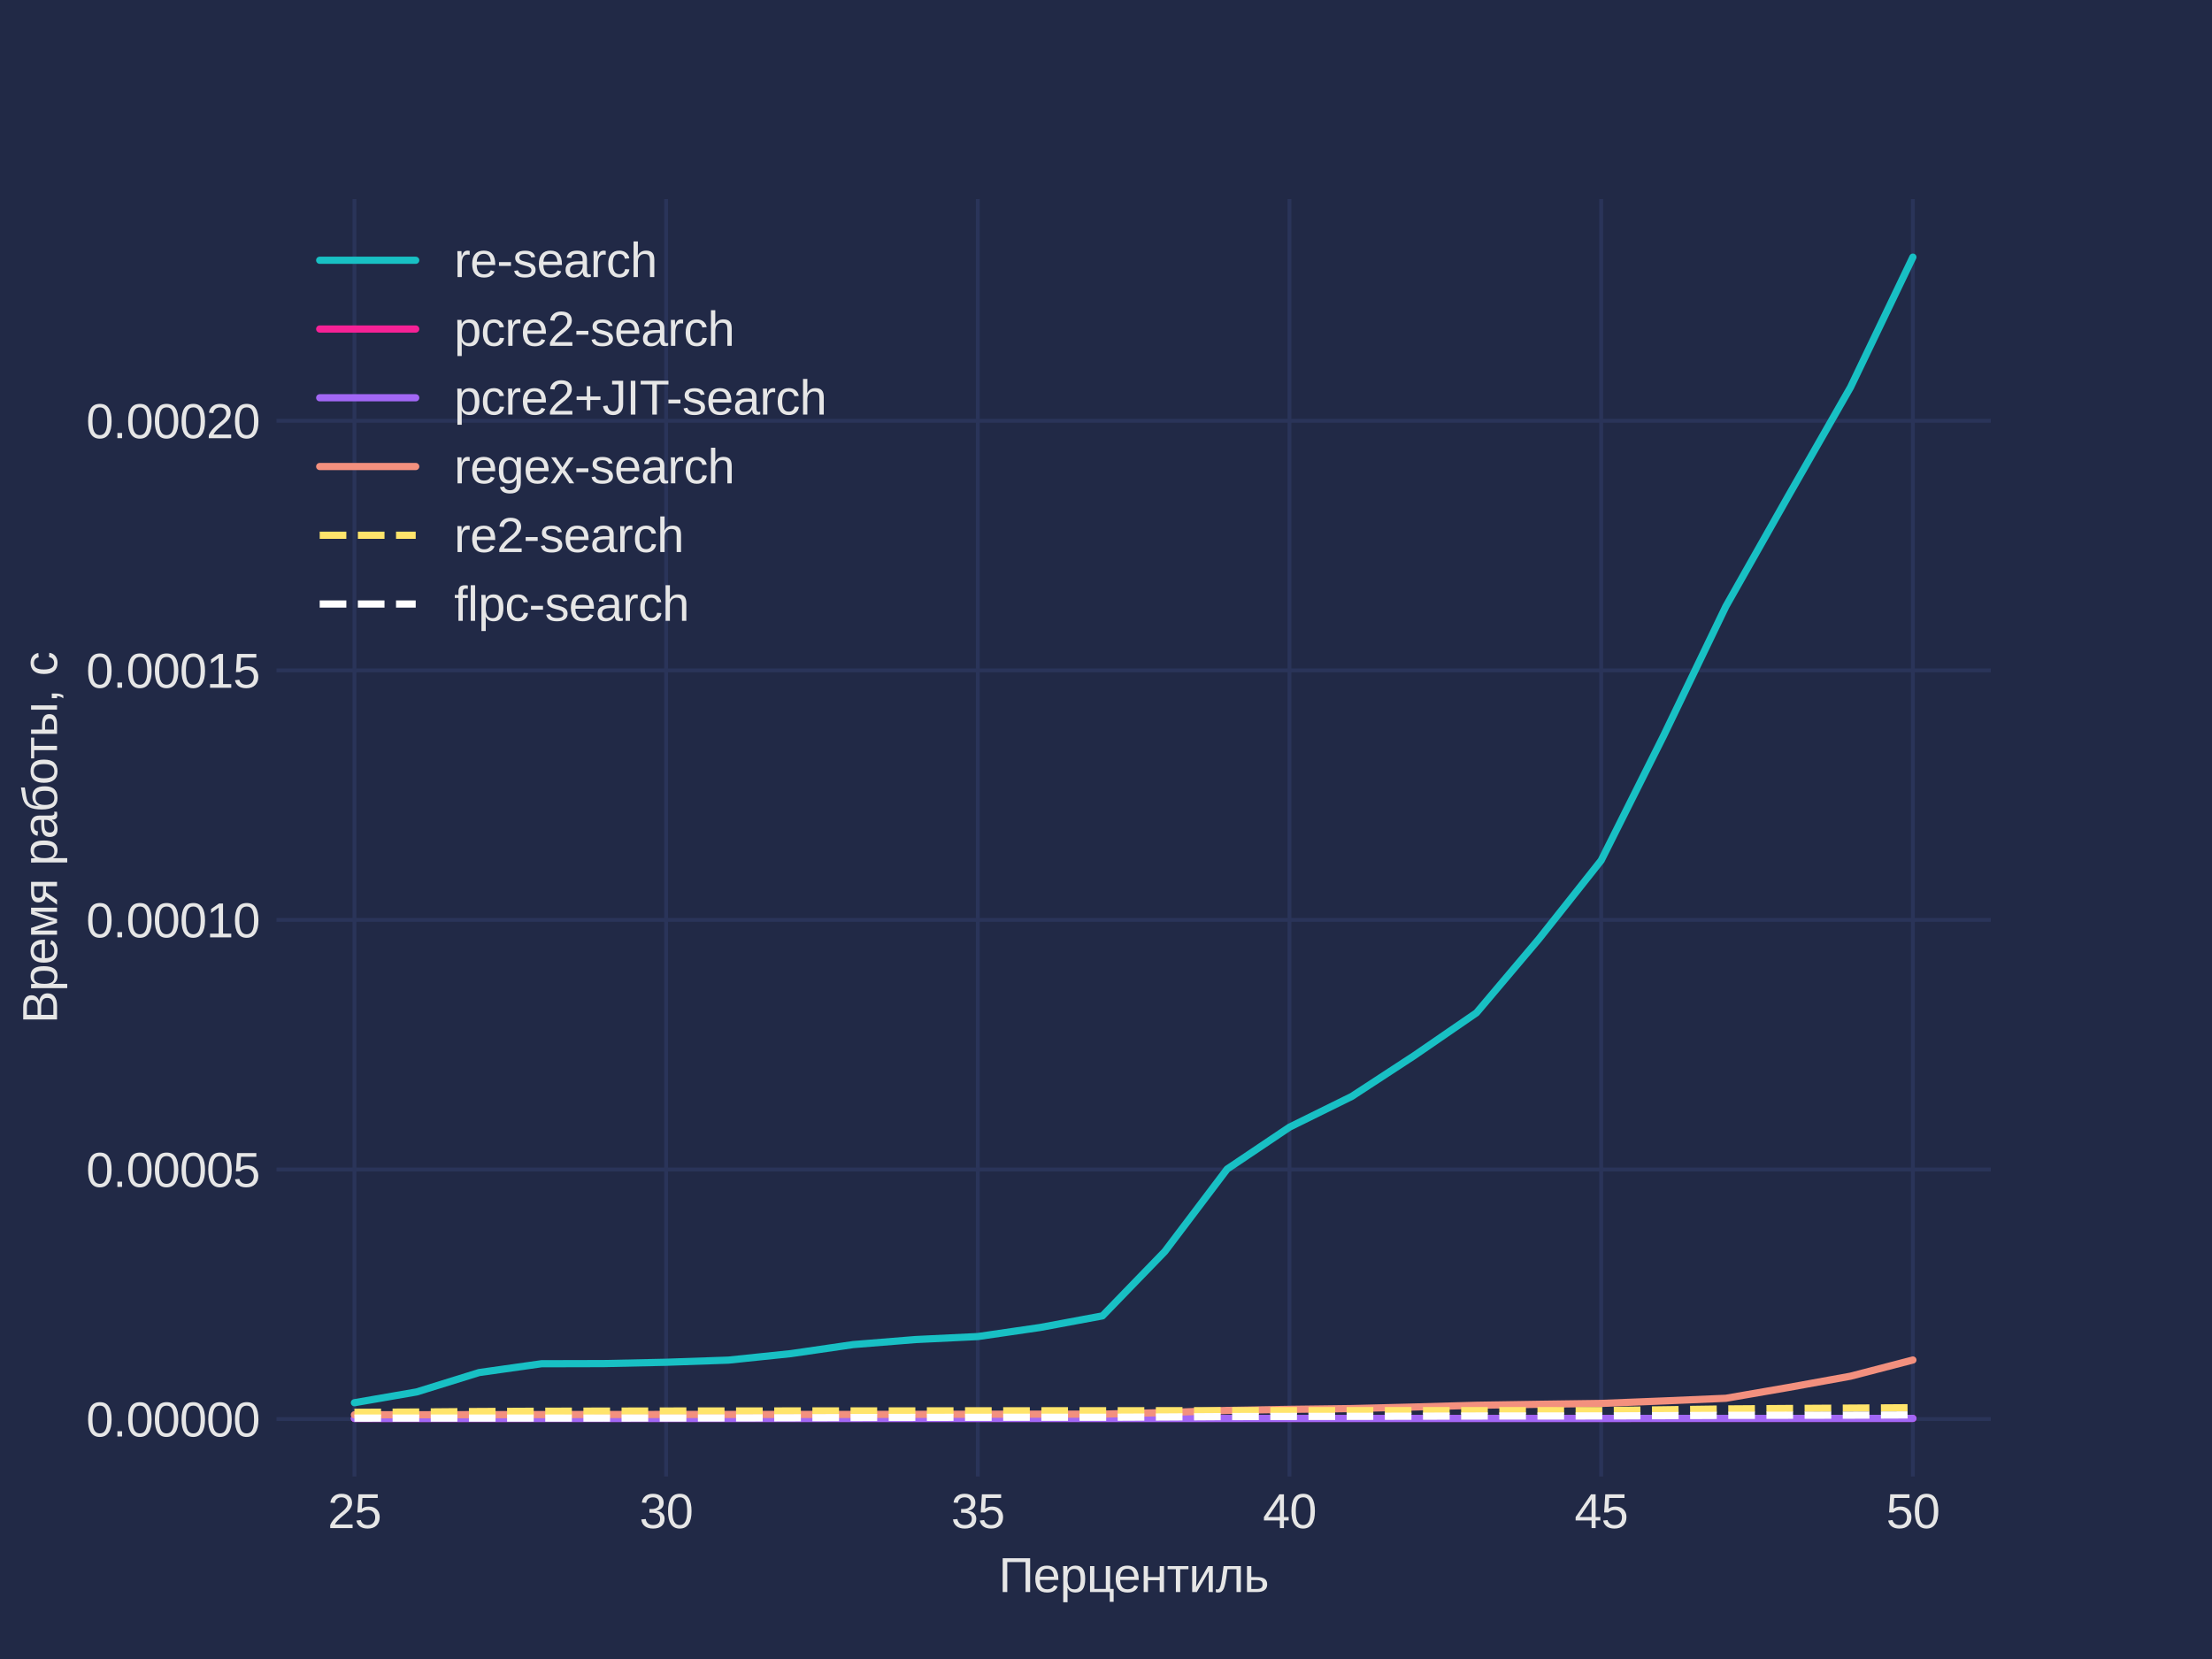 <?xml version="1.0" encoding="utf-8" standalone="no"?>
<!DOCTYPE svg PUBLIC "-//W3C//DTD SVG 1.1//EN"
  "http://www.w3.org/Graphics/SVG/1.1/DTD/svg11.dtd">
<svg xmlns:xlink="http://www.w3.org/1999/xlink" width="460.8pt" height="345.6pt" viewBox="0 0 460.8 345.6" xmlns="http://www.w3.org/2000/svg" version="1.1">
 <defs>
  <style type="text/css">*{stroke-linejoin: round; stroke-linecap: butt}</style>
 </defs>
 <g id="figure_1">
  <g id="patch_1">
   <path d="M 0 345.6
L 460.8 345.6
L 460.8 0
L 0 0
z
" style="fill: #212946"/>
  </g>
  <g id="axes_1">
   <g id="patch_2">
    <path d="M 57.6 307.584
L 414.72 307.584
L 414.72 41.472
L 57.6 41.472
z
" style="fill: #212946"/>
   </g>
   <g id="matplotlib.axis_1">
    <g id="xtick_1">
     <g id="line2d_1">
      <path d="M 73.833 307.584
L 73.833 41.472
" clip-path="url(#p4005a44fe2)" style="fill: none; stroke: #2a3459; stroke-width: 0.8; stroke-linecap: round"/>
     </g>
     <g id="line2d_2"/>
     <g id="text_1">
      <!-- 25 -->
      <g style="fill: #e6e6e6" transform="translate(68.272 318.331) scale(0.1 -0.1)">
       <defs>
        <path id="LiberationSans-32" d="M 322 0
L 322 397
Q 481 763 711 1042
Q 941 1322 1194 1548
Q 1447 1775 1695 1969
Q 1944 2163 2144 2356
Q 2344 2550 2467 2762
Q 2591 2975 2591 3244
Q 2591 3606 2378 3806
Q 2166 4006 1788 4006
Q 1428 4006 1195 3811
Q 963 3616 922 3263
L 347 3316
Q 409 3844 795 4156
Q 1181 4469 1788 4469
Q 2453 4469 2811 4155
Q 3169 3841 3169 3263
Q 3169 3006 3051 2753
Q 2934 2500 2703 2247
Q 2472 1994 1819 1463
Q 1459 1169 1246 933
Q 1034 697 941 478
L 3238 478
L 3238 0
L 322 0
z
" transform="scale(0.016)"/>
        <path id="LiberationSans-35" d="M 3291 1434
Q 3291 738 2877 337
Q 2463 -63 1728 -63
Q 1113 -63 734 206
Q 356 475 256 984
L 825 1050
Q 1003 397 1741 397
Q 2194 397 2450 670
Q 2706 944 2706 1422
Q 2706 1838 2448 2094
Q 2191 2350 1753 2350
Q 1525 2350 1328 2278
Q 1131 2206 934 2034
L 384 2034
L 531 4403
L 3034 4403
L 3034 3925
L 1044 3925
L 959 2528
Q 1325 2809 1869 2809
Q 2519 2809 2905 2428
Q 3291 2047 3291 1434
z
" transform="scale(0.016)"/>
       </defs>
       <use xlink:href="#LiberationSans-32"/>
       <use xlink:href="#LiberationSans-35" x="55.615"/>
      </g>
     </g>
    </g>
    <g id="xtick_2">
     <g id="line2d_3">
      <path d="M 138.764 307.584
L 138.764 41.472
" clip-path="url(#p4005a44fe2)" style="fill: none; stroke: #2a3459; stroke-width: 0.8; stroke-linecap: round"/>
     </g>
     <g id="line2d_4"/>
     <g id="text_2">
      <!-- 30 -->
      <g style="fill: #e6e6e6" transform="translate(133.203 318.331) scale(0.1 -0.1)">
       <defs>
        <path id="LiberationSans-33" d="M 3278 1216
Q 3278 606 2890 271
Q 2503 -63 1784 -63
Q 1116 -63 717 239
Q 319 541 244 1131
L 825 1184
Q 938 403 1784 403
Q 2209 403 2451 612
Q 2694 822 2694 1234
Q 2694 1594 2417 1795
Q 2141 1997 1619 1997
L 1300 1997
L 1300 2484
L 1606 2484
Q 2069 2484 2323 2686
Q 2578 2888 2578 3244
Q 2578 3597 2370 3801
Q 2163 4006 1753 4006
Q 1381 4006 1151 3815
Q 922 3625 884 3278
L 319 3322
Q 381 3863 767 4166
Q 1153 4469 1759 4469
Q 2422 4469 2789 4161
Q 3156 3853 3156 3303
Q 3156 2881 2920 2617
Q 2684 2353 2234 2259
L 2234 2247
Q 2728 2194 3003 1916
Q 3278 1638 3278 1216
z
" transform="scale(0.016)"/>
        <path id="LiberationSans-30" d="M 3309 2203
Q 3309 1100 2920 518
Q 2531 -63 1772 -63
Q 1013 -63 631 515
Q 250 1094 250 2203
Q 250 3338 620 3903
Q 991 4469 1791 4469
Q 2569 4469 2939 3897
Q 3309 3325 3309 2203
z
M 2738 2203
Q 2738 3156 2517 3584
Q 2297 4013 1791 4013
Q 1272 4013 1045 3591
Q 819 3169 819 2203
Q 819 1266 1048 831
Q 1278 397 1778 397
Q 2275 397 2506 840
Q 2738 1284 2738 2203
z
" transform="scale(0.016)"/>
       </defs>
       <use xlink:href="#LiberationSans-33"/>
       <use xlink:href="#LiberationSans-30" x="55.615"/>
      </g>
     </g>
    </g>
    <g id="xtick_3">
     <g id="line2d_5">
      <path d="M 203.695 307.584
L 203.695 41.472
" clip-path="url(#p4005a44fe2)" style="fill: none; stroke: #2a3459; stroke-width: 0.8; stroke-linecap: round"/>
     </g>
     <g id="line2d_6"/>
     <g id="text_3">
      <!-- 35 -->
      <g style="fill: #e6e6e6" transform="translate(198.134 318.331) scale(0.1 -0.1)">
       <use xlink:href="#LiberationSans-33"/>
       <use xlink:href="#LiberationSans-35" x="55.615"/>
      </g>
     </g>
    </g>
    <g id="xtick_4">
     <g id="line2d_7">
      <path d="M 268.625 307.584
L 268.625 41.472
" clip-path="url(#p4005a44fe2)" style="fill: none; stroke: #2a3459; stroke-width: 0.8; stroke-linecap: round"/>
     </g>
     <g id="line2d_8"/>
     <g id="text_4">
      <!-- 40 -->
      <g style="fill: #e6e6e6" transform="translate(263.065 318.331) scale(0.1 -0.1)">
       <defs>
        <path id="LiberationSans-34" d="M 2753 997
L 2753 0
L 2222 0
L 2222 997
L 147 997
L 147 1434
L 2163 4403
L 2753 4403
L 2753 1441
L 3372 1441
L 3372 997
L 2753 997
z
M 2222 3769
Q 2216 3750 2134 3603
Q 2053 3456 2013 3397
L 884 1734
L 716 1503
L 666 1441
L 2222 1441
L 2222 3769
z
" transform="scale(0.016)"/>
       </defs>
       <use xlink:href="#LiberationSans-34"/>
       <use xlink:href="#LiberationSans-30" x="55.615"/>
      </g>
     </g>
    </g>
    <g id="xtick_5">
     <g id="line2d_9">
      <path d="M 333.556 307.584
L 333.556 41.472
" clip-path="url(#p4005a44fe2)" style="fill: none; stroke: #2a3459; stroke-width: 0.8; stroke-linecap: round"/>
     </g>
     <g id="line2d_10"/>
     <g id="text_5">
      <!-- 45 -->
      <g style="fill: #e6e6e6" transform="translate(327.995 318.331) scale(0.1 -0.1)">
       <use xlink:href="#LiberationSans-34"/>
       <use xlink:href="#LiberationSans-35" x="55.615"/>
      </g>
     </g>
    </g>
    <g id="xtick_6">
     <g id="line2d_11">
      <path d="M 398.487 307.584
L 398.487 41.472
" clip-path="url(#p4005a44fe2)" style="fill: none; stroke: #2a3459; stroke-width: 0.8; stroke-linecap: round"/>
     </g>
     <g id="line2d_12"/>
     <g id="text_6">
      <!-- 50 -->
      <g style="fill: #e6e6e6" transform="translate(392.926 318.331) scale(0.1 -0.1)">
       <use xlink:href="#LiberationSans-35"/>
       <use xlink:href="#LiberationSans-30" x="55.615"/>
      </g>
     </g>
    </g>
    <g id="text_7">
     <!-- Перцентиль -->
     <g style="fill: #e6e6e6" transform="translate(208.051 331.653) scale(0.1 -0.1)">
      <defs>
       <path id="LiberationSans-41f" d="M 3495 0
L 3495 3900
L 1114 3900
L 1114 0
L 517 0
L 517 4403
L 4092 4403
L 4092 0
L 3495 0
z
" transform="scale(0.016)"/>
       <path id="LiberationSans-435" d="M 863 1572
Q 863 991 1103 675
Q 1344 359 1806 359
Q 2172 359 2392 506
Q 2613 653 2691 878
L 3184 738
Q 2881 -63 1806 -63
Q 1056 -63 664 384
Q 272 831 272 1713
Q 272 2550 664 2997
Q 1056 3444 1784 3444
Q 3275 3444 3275 1647
L 3275 1572
L 863 1572
z
M 2694 2003
Q 2647 2538 2422 2783
Q 2197 3028 1775 3028
Q 1366 3028 1127 2754
Q 888 2481 869 2003
L 2694 2003
z
" transform="scale(0.016)"/>
       <path id="LiberationSans-440" d="M 3291 1706
Q 3291 -63 2047 -63
Q 1266 -63 997 525
L 981 525
Q 994 500 994 -6
L 994 -1328
L 431 -1328
L 431 2691
Q 431 3213 413 3381
L 956 3381
Q 959 3369 965 3292
Q 972 3216 980 3056
Q 988 2897 988 2838
L 1000 2838
Q 1150 3150 1397 3295
Q 1644 3441 2047 3441
Q 2672 3441 2981 3022
Q 3291 2603 3291 1706
z
M 2700 1694
Q 2700 2400 2509 2703
Q 2319 3006 1903 3006
Q 1569 3006 1380 2865
Q 1191 2725 1092 2426
Q 994 2128 994 1650
Q 994 984 1206 668
Q 1419 353 1897 353
Q 2316 353 2508 661
Q 2700 969 2700 1694
z
" transform="scale(0.016)"/>
       <path id="LiberationSans-446" d="M 1006 3381
L 1006 409
L 2497 409
L 2497 3381
L 3059 3381
L 3059 409
L 3519 409
L 3519 -1275
L 3009 -1275
L 3009 0
L 444 0
L 444 3381
L 1006 3381
z
" transform="scale(0.016)"/>
       <path id="LiberationSans-43d" d="M 1006 3381
L 1006 1950
L 2528 1950
L 2528 3381
L 3091 3381
L 3091 0
L 2528 0
L 2528 1541
L 1006 1541
L 1006 0
L 444 0
L 444 3381
L 1006 3381
z
" transform="scale(0.016)"/>
       <path id="LiberationSans-442" d="M 109 3381
L 2822 3381
L 2822 2972
L 1747 2972
L 1747 0
L 1184 0
L 1184 2972
L 109 2972
L 109 3381
z
" transform="scale(0.016)"/>
       <path id="LiberationSans-438" d="M 988 3381
L 988 1531
L 956 666
L 2516 3381
L 3131 3381
L 3131 0
L 2594 0
L 2594 2063
Q 2594 2175 2605 2403
Q 2616 2631 2625 2728
L 1044 0
L 444 0
L 444 3381
L 988 3381
z
" transform="scale(0.016)"/>
       <path id="LiberationSans-43b" d="M 2725 0
L 2725 2972
L 1553 2972
Q 1369 1609 1269 1132
Q 1169 656 1053 412
Q 938 169 767 53
Q 597 -63 328 -63
Q 172 -63 34 -22
L 34 381
Q 113 353 247 353
Q 419 353 523 525
Q 628 697 714 1119
Q 800 1541 909 2366
L 1047 3381
L 3291 3381
L 3291 0
L 2725 0
z
" transform="scale(0.016)"/>
       <path id="LiberationSans-44c" d="M 1775 1950
Q 2416 1950 2744 1720
Q 3072 1491 3072 994
Q 3072 513 2734 256
Q 2397 0 1778 0
L 444 0
L 444 3381
L 1006 3381
L 1006 1950
L 1775 1950
z
M 1006 397
L 1694 397
Q 2100 397 2287 540
Q 2475 684 2475 994
Q 2475 1288 2294 1423
Q 2113 1559 1697 1559
L 1006 1559
L 1006 397
z
" transform="scale(0.016)"/>
      </defs>
      <use xlink:href="#LiberationSans-41f"/>
      <use xlink:href="#LiberationSans-435" x="71.875"/>
      <use xlink:href="#LiberationSans-440" x="127.49"/>
      <use xlink:href="#LiberationSans-446" x="183.105"/>
      <use xlink:href="#LiberationSans-435" x="239.256"/>
      <use xlink:href="#LiberationSans-43d" x="294.871"/>
      <use xlink:href="#LiberationSans-442" x="350.096"/>
      <use xlink:href="#LiberationSans-438" x="395.896"/>
      <use xlink:href="#LiberationSans-43b" x="451.756"/>
      <use xlink:href="#LiberationSans-44c" x="510.105"/>
     </g>
    </g>
   </g>
   <g id="matplotlib.axis_2">
    <g id="ytick_1">
     <g id="line2d_13">
      <path d="M 57.6 295.621
L 414.72 295.621
" clip-path="url(#p4005a44fe2)" style="fill: none; stroke: #2a3459; stroke-width: 0.8; stroke-linecap: round"/>
     </g>
     <g id="line2d_14"/>
     <g id="text_8">
      <!-- 0.00000 -->
      <g style="fill: #e6e6e6" transform="translate(17.956 299.244) scale(0.1 -0.1)">
       <defs>
        <path id="LiberationSans-2e" d="M 584 0
L 584 684
L 1194 684
L 1194 0
L 584 0
z
" transform="scale(0.016)"/>
       </defs>
       <use xlink:href="#LiberationSans-30"/>
       <use xlink:href="#LiberationSans-2e" x="55.615"/>
       <use xlink:href="#LiberationSans-30" x="83.398"/>
       <use xlink:href="#LiberationSans-30" x="139.014"/>
       <use xlink:href="#LiberationSans-30" x="194.629"/>
       <use xlink:href="#LiberationSans-30" x="250.244"/>
       <use xlink:href="#LiberationSans-30" x="305.859"/>
      </g>
     </g>
    </g>
    <g id="ytick_2">
     <g id="line2d_15">
      <path d="M 57.6 243.631
L 414.72 243.631
" clip-path="url(#p4005a44fe2)" style="fill: none; stroke: #2a3459; stroke-width: 0.8; stroke-linecap: round"/>
     </g>
     <g id="line2d_16"/>
     <g id="text_9">
      <!-- 0.00005 -->
      <g style="fill: #e6e6e6" transform="translate(17.956 247.254) scale(0.1 -0.1)">
       <use xlink:href="#LiberationSans-30"/>
       <use xlink:href="#LiberationSans-2e" x="55.615"/>
       <use xlink:href="#LiberationSans-30" x="83.398"/>
       <use xlink:href="#LiberationSans-30" x="139.014"/>
       <use xlink:href="#LiberationSans-30" x="194.629"/>
       <use xlink:href="#LiberationSans-30" x="250.244"/>
       <use xlink:href="#LiberationSans-35" x="305.859"/>
      </g>
     </g>
    </g>
    <g id="ytick_3">
     <g id="line2d_17">
      <path d="M 57.6 191.64
L 414.72 191.64
" clip-path="url(#p4005a44fe2)" style="fill: none; stroke: #2a3459; stroke-width: 0.8; stroke-linecap: round"/>
     </g>
     <g id="line2d_18"/>
     <g id="text_10">
      <!-- 0.00010 -->
      <g style="fill: #e6e6e6" transform="translate(17.956 195.264) scale(0.1 -0.1)">
       <defs>
        <path id="LiberationSans-31" d="M 488 0
L 488 478
L 1609 478
L 1609 3866
L 616 3156
L 616 3688
L 1656 4403
L 2175 4403
L 2175 478
L 3247 478
L 3247 0
L 488 0
z
" transform="scale(0.016)"/>
       </defs>
       <use xlink:href="#LiberationSans-30"/>
       <use xlink:href="#LiberationSans-2e" x="55.615"/>
       <use xlink:href="#LiberationSans-30" x="83.398"/>
       <use xlink:href="#LiberationSans-30" x="139.014"/>
       <use xlink:href="#LiberationSans-30" x="194.629"/>
       <use xlink:href="#LiberationSans-31" x="250.244"/>
       <use xlink:href="#LiberationSans-30" x="305.859"/>
      </g>
     </g>
    </g>
    <g id="ytick_4">
     <g id="line2d_19">
      <path d="M 57.6 139.65
L 414.72 139.65
" clip-path="url(#p4005a44fe2)" style="fill: none; stroke: #2a3459; stroke-width: 0.8; stroke-linecap: round"/>
     </g>
     <g id="line2d_20"/>
     <g id="text_11">
      <!-- 0.00015 -->
      <g style="fill: #e6e6e6" transform="translate(17.956 143.274) scale(0.1 -0.1)">
       <use xlink:href="#LiberationSans-30"/>
       <use xlink:href="#LiberationSans-2e" x="55.615"/>
       <use xlink:href="#LiberationSans-30" x="83.398"/>
       <use xlink:href="#LiberationSans-30" x="139.014"/>
       <use xlink:href="#LiberationSans-30" x="194.629"/>
       <use xlink:href="#LiberationSans-31" x="250.244"/>
       <use xlink:href="#LiberationSans-35" x="305.859"/>
      </g>
     </g>
    </g>
    <g id="ytick_5">
     <g id="line2d_21">
      <path d="M 57.6 87.66
L 414.72 87.66
" clip-path="url(#p4005a44fe2)" style="fill: none; stroke: #2a3459; stroke-width: 0.8; stroke-linecap: round"/>
     </g>
     <g id="line2d_22"/>
     <g id="text_12">
      <!-- 0.00020 -->
      <g style="fill: #e6e6e6" transform="translate(17.956 91.283) scale(0.1 -0.1)">
       <use xlink:href="#LiberationSans-30"/>
       <use xlink:href="#LiberationSans-2e" x="55.615"/>
       <use xlink:href="#LiberationSans-30" x="83.398"/>
       <use xlink:href="#LiberationSans-30" x="139.014"/>
       <use xlink:href="#LiberationSans-30" x="194.629"/>
       <use xlink:href="#LiberationSans-32" x="250.244"/>
       <use xlink:href="#LiberationSans-30" x="305.859"/>
      </g>
     </g>
    </g>
    <g id="text_13">
     <!-- Время работы, с -->
     <g style="fill: #e6e6e6" transform="translate(11.881 213.213) rotate(-90) scale(0.1 -0.1)">
      <defs>
       <path id="LiberationSans-412" d="M 3931 1241
Q 3931 653 3503 326
Q 3075 0 2313 0
L 525 0
L 525 4403
L 2125 4403
Q 3675 4403 3675 3334
Q 3675 2944 3456 2678
Q 3238 2413 2838 2322
Q 3363 2259 3647 1970
Q 3931 1681 3931 1241
z
M 3075 3263
Q 3075 3619 2831 3772
Q 2588 3925 2125 3925
L 1122 3925
L 1122 2531
L 2125 2531
Q 2603 2531 2839 2711
Q 3075 2891 3075 3263
z
M 3328 1288
Q 3328 2066 2234 2066
L 1122 2066
L 1122 478
L 2281 478
Q 2828 478 3078 681
Q 3328 884 3328 1288
z
" transform="scale(0.016)"/>
       <path id="LiberationSans-43c" d="M 2459 0
L 1981 0
L 969 2972
Q 988 2484 988 2263
L 988 0
L 444 0
L 444 3381
L 1319 3381
L 2006 1316
Q 2169 869 2219 422
Q 2288 925 2431 1316
L 3119 3381
L 3959 3381
L 3959 0
L 3419 0
L 3419 2263
L 3428 2619
L 3444 2978
L 2459 0
z
" transform="scale(0.016)"/>
       <path id="LiberationSans-44f" d="M 1672 1431
L 688 0
L 53 0
L 1128 1472
Q 350 1631 350 2447
Q 350 2913 687 3147
Q 1025 3381 1672 3381
L 3022 3381
L 3022 0
L 2459 0
L 2459 1431
L 1672 1431
z
M 2459 2984
L 1728 2984
Q 1322 2984 1134 2840
Q 947 2697 947 2406
Q 947 2113 1114 1967
Q 1281 1822 1669 1822
L 2459 1822
L 2459 2984
z
" transform="scale(0.016)"/>
       <path id="LiberationSans-20" transform="scale(0.016)"/>
       <path id="LiberationSans-430" d="M 1294 -63
Q 784 -63 528 206
Q 272 475 272 944
Q 272 1469 617 1750
Q 963 2031 1731 2050
L 2491 2063
L 2491 2247
Q 2491 2659 2316 2837
Q 2141 3016 1766 3016
Q 1388 3016 1216 2887
Q 1044 2759 1009 2478
L 422 2531
Q 566 3444 1778 3444
Q 2416 3444 2737 3151
Q 3059 2859 3059 2306
L 3059 850
Q 3059 600 3125 473
Q 3191 347 3375 347
Q 3456 347 3559 369
L 3559 19
Q 3347 -31 3125 -31
Q 2813 -31 2670 133
Q 2528 297 2509 647
L 2491 647
Q 2275 259 1989 98
Q 1703 -63 1294 -63
z
M 1422 359
Q 1731 359 1972 500
Q 2213 641 2352 886
Q 2491 1131 2491 1391
L 2491 1669
L 1875 1656
Q 1478 1650 1273 1575
Q 1069 1500 959 1344
Q 850 1188 850 934
Q 850 659 998 509
Q 1147 359 1422 359
z
" transform="scale(0.016)"/>
       <path id="LiberationSans-431" d="M 2806 1569
Q 2806 2200 2600 2498
Q 2394 2797 1928 2797
Q 1431 2797 1198 2494
Q 966 2191 966 1569
Q 966 963 1183 658
Q 1400 353 1866 353
Q 2369 353 2587 645
Q 2806 938 2806 1569
z
M 2047 3209
Q 2741 3209 3069 2801
Q 3397 2394 3397 1575
Q 3397 747 3006 342
Q 2616 -63 1872 -63
Q 1103 -63 739 440
Q 375 944 375 1988
Q 375 2519 447 2920
Q 519 3322 672 3612
Q 825 3903 1067 4097
Q 1309 4291 1676 4409
Q 2044 4528 3238 4694
L 3238 4191
Q 1928 4022 1542 3869
Q 1156 3716 1000 3381
Q 844 3047 831 2381
Q 966 2772 1281 2990
Q 1597 3209 2047 3209
z
" transform="scale(0.016)"/>
       <path id="LiberationSans-43e" d="M 3291 1694
Q 3291 806 2900 371
Q 2509 -63 1766 -63
Q 1025 -63 647 389
Q 269 841 269 1694
Q 269 3444 1784 3444
Q 2559 3444 2925 3017
Q 3291 2591 3291 1694
z
M 2700 1694
Q 2700 2394 2492 2711
Q 2284 3028 1794 3028
Q 1300 3028 1079 2704
Q 859 2381 859 1694
Q 859 1025 1076 689
Q 1294 353 1759 353
Q 2266 353 2483 678
Q 2700 1003 2700 1694
z
" transform="scale(0.016)"/>
       <path id="LiberationSans-44b" d="M 1719 1950
Q 2359 1950 2687 1720
Q 3016 1491 3016 994
Q 3016 513 2678 256
Q 2341 0 1722 0
L 444 0
L 444 3381
L 1006 3381
L 1006 1950
L 1719 1950
z
M 1006 397
L 1638 397
Q 2044 397 2231 540
Q 2419 684 2419 994
Q 2419 1288 2237 1423
Q 2056 1559 1641 1559
L 1006 1559
L 1006 397
z
M 3594 0
L 3594 3381
L 4156 3381
L 4156 0
L 3594 0
z
" transform="scale(0.016)"/>
       <path id="LiberationSans-2c" d="M 1203 684
L 1203 159
Q 1203 -172 1143 -394
Q 1084 -616 959 -819
L 575 -819
Q 869 -394 869 0
L 594 0
L 594 684
L 1203 684
z
" transform="scale(0.016)"/>
       <path id="LiberationSans-441" d="M 859 1706
Q 859 1031 1071 706
Q 1284 381 1713 381
Q 2013 381 2214 543
Q 2416 706 2463 1044
L 3031 1006
Q 2966 519 2616 228
Q 2266 -63 1728 -63
Q 1019 -63 645 385
Q 272 834 272 1694
Q 272 2547 647 2995
Q 1022 3444 1722 3444
Q 2241 3444 2583 3175
Q 2925 2906 3013 2434
L 2434 2391
Q 2391 2672 2212 2837
Q 2034 3003 1706 3003
Q 1259 3003 1059 2706
Q 859 2409 859 1706
z
" transform="scale(0.016)"/>
      </defs>
      <use xlink:href="#LiberationSans-412"/>
      <use xlink:href="#LiberationSans-440" x="66.699"/>
      <use xlink:href="#LiberationSans-435" x="122.314"/>
      <use xlink:href="#LiberationSans-43c" x="177.93"/>
      <use xlink:href="#LiberationSans-44f" x="246.68"/>
      <use xlink:href="#LiberationSans-20" x="300.83"/>
      <use xlink:href="#LiberationSans-440" x="328.613"/>
      <use xlink:href="#LiberationSans-430" x="384.229"/>
      <use xlink:href="#LiberationSans-431" x="439.844"/>
      <use xlink:href="#LiberationSans-43e" x="497.119"/>
      <use xlink:href="#LiberationSans-442" x="550.484"/>
      <use xlink:href="#LiberationSans-44b" x="596.285"/>
      <use xlink:href="#LiberationSans-2c" x="668.16"/>
      <use xlink:href="#LiberationSans-20" x="695.943"/>
      <use xlink:href="#LiberationSans-441" x="723.727"/>
     </g>
    </g>
   </g>
   <g id="line2d_23">
    <path d="M 73.833 292.212
L 86.819 289.961
L 99.805 285.928
L 112.791 284.092
L 125.777 284.06
L 138.764 283.784
L 151.75 283.338
L 164.736 281.988
L 177.722 280.102
L 190.708 279.055
L 203.695 278.428
L 216.681 276.537
L 229.667 274.12
L 242.653 260.709
L 255.639 243.537
L 268.625 234.808
L 281.612 228.4
L 294.598 219.914
L 307.584 210.983
L 320.57 195.621
L 333.556 179.235
L 346.543 153.299
L 359.529 126.324
L 372.515 103.37
L 385.501 80.667
L 398.487 53.568
" clip-path="url(#p4005a44fe2)" style="fill: none; stroke: #18c0c4; stroke-width: 1.5; stroke-linecap: round"/>
   </g>
   <g id="line2d_24">
    <path d="M 73.833 295.485
L 86.819 295.485
L 99.805 295.485
L 112.791 295.482
L 125.777 295.477
L 138.764 295.475
L 151.75 295.475
L 164.736 295.475
L 177.722 295.475
L 190.708 295.475
L 203.695 295.475
L 216.681 295.475
L 229.667 295.475
L 242.653 295.475
L 255.639 295.475
L 268.625 295.475
L 281.612 295.475
L 294.598 295.475
L 307.584 295.475
L 320.57 295.475
L 333.556 295.475
L 346.543 295.475
L 359.529 295.475
L 372.515 295.475
L 385.501 295.475
L 398.487 295.475
" clip-path="url(#p4005a44fe2)" style="fill: none; stroke: #f62196; stroke-width: 1.5; stroke-linecap: round"/>
   </g>
   <g id="line2d_25">
    <path d="M 73.833 295.488
L 86.819 295.486
L 99.805 295.486
L 112.791 295.486
L 125.777 295.486
L 138.764 295.486
L 151.75 295.486
L 164.736 295.486
L 177.722 295.486
L 190.708 295.486
L 203.695 295.486
L 216.681 295.486
L 229.667 295.486
L 242.653 295.486
L 255.639 295.486
L 268.625 295.486
L 281.612 295.486
L 294.598 295.485
L 307.584 295.485
L 320.57 295.485
L 333.556 295.485
L 346.543 295.48
L 359.529 295.476
L 372.515 295.475
L 385.501 295.475
L 398.487 295.475
" clip-path="url(#p4005a44fe2)" style="fill: none; stroke: #a267f5; stroke-width: 1.5; stroke-linecap: round"/>
   </g>
   <g id="line2d_26">
    <path d="M 73.833 294.728
L 86.819 294.714
L 99.805 294.693
L 112.791 294.677
L 125.777 294.667
L 138.764 294.659
L 151.75 294.654
L 164.736 294.652
L 177.722 294.652
L 190.708 294.634
L 203.695 294.608
L 216.681 294.596
L 229.667 294.591
L 242.653 294.261
L 255.639 293.82
L 268.625 293.596
L 281.612 293.431
L 294.598 293.104
L 307.584 292.743
L 320.57 292.538
L 333.556 292.357
L 346.543 291.841
L 359.529 291.288
L 372.515 289.041
L 385.501 286.687
L 398.487 283.313
" clip-path="url(#p4005a44fe2)" style="fill: none; stroke: #f3907e; stroke-width: 1.5; stroke-linecap: round"/>
   </g>
   <g id="line2d_27">
    <path d="M 73.833 294.209
L 86.819 294.15
L 99.805 294.043
L 112.791 293.981
L 125.777 293.955
L 138.764 293.937
L 151.75 293.927
L 164.736 293.923
L 177.722 293.922
L 190.708 293.911
L 203.695 293.895
L 216.681 293.887
L 229.667 293.882
L 242.653 293.873
L 255.639 293.863
L 268.625 293.86
L 281.612 293.86
L 294.598 293.855
L 307.584 293.851
L 320.57 293.85
L 333.556 293.85
L 346.543 293.687
L 359.529 293.506
L 372.515 293.416
L 385.501 293.331
L 398.487 293.245
" clip-path="url(#p4005a44fe2)" style="fill: none; stroke-dasharray: 5.55,2.4; stroke-dashoffset: 0; stroke: #ffe46b; stroke-width: 1.5"/>
   </g>
   <g id="line2d_28">
    <path d="M 73.833 295.422
L 86.819 295.42
L 99.805 295.415
L 112.791 295.413
L 125.777 295.413
L 138.764 295.404
L 151.75 295.388
L 164.736 295.351
L 177.722 295.303
L 190.708 295.273
L 203.695 295.252
L 216.681 295.245
L 229.667 295.245
L 242.653 295.182
L 255.639 295.097
L 268.625 295.067
L 281.612 295.051
L 294.598 295.017
L 307.584 294.98
L 320.57 294.971
L 333.556 294.965
L 346.543 294.907
L 359.529 294.844
L 372.515 294.819
L 385.501 294.798
L 398.487 294.746
" clip-path="url(#p4005a44fe2)" style="fill: none; stroke-dasharray: 5.55,2.4; stroke-dashoffset: 0; stroke: #fefeff; stroke-width: 1.5"/>
   </g>
   <g id="patch_3">
    <path d="M 57.6 307.584
L 57.6 41.472
" style="fill: none"/>
   </g>
   <g id="patch_4">
    <path d="M 414.72 307.584
L 414.72 41.472
" style="fill: none"/>
   </g>
   <g id="patch_5">
    <path d="M 57.6 307.584
L 414.72 307.584
" style="fill: none"/>
   </g>
   <g id="patch_6">
    <path d="M 57.6 41.472
L 414.72 41.472
" style="fill: none"/>
   </g>
   <g id="legend_1">
    <g id="line2d_29">
     <path d="M 66.6 54.219
L 76.6 54.219
L 86.6 54.219
" style="fill: none; stroke: #18c0c4; stroke-width: 1.5; stroke-linecap: round"/>
    </g>
    <g id="text_14">
     <!-- re-search -->
     <g style="fill: #e6e6e6" transform="translate(94.6 57.719) scale(0.1 -0.1)">
      <defs>
       <path id="LiberationSans-72" d="M 444 0
L 444 2594
Q 444 2950 425 3381
L 956 3381
Q 981 2806 981 2691
L 994 2691
Q 1128 3125 1303 3284
Q 1478 3444 1797 3444
Q 1909 3444 2025 3413
L 2025 2897
Q 1913 2928 1725 2928
Q 1375 2928 1190 2626
Q 1006 2325 1006 1763
L 1006 0
L 444 0
z
" transform="scale(0.016)"/>
       <path id="LiberationSans-65" d="M 863 1572
Q 863 991 1103 675
Q 1344 359 1806 359
Q 2172 359 2392 506
Q 2613 653 2691 878
L 3184 738
Q 2881 -63 1806 -63
Q 1056 -63 664 384
Q 272 831 272 1713
Q 272 2550 664 2997
Q 1056 3444 1784 3444
Q 3275 3444 3275 1647
L 3275 1572
L 863 1572
z
M 2694 2003
Q 2647 2538 2422 2783
Q 2197 3028 1775 3028
Q 1366 3028 1127 2754
Q 888 2481 869 2003
L 2694 2003
z
" transform="scale(0.016)"/>
       <path id="LiberationSans-2d" d="M 284 1450
L 284 1950
L 1847 1950
L 1847 1450
L 284 1450
z
" transform="scale(0.016)"/>
       <path id="LiberationSans-73" d="M 2969 934
Q 2969 456 2608 196
Q 2247 -63 1597 -63
Q 966 -63 623 145
Q 281 353 178 794
L 675 891
Q 747 619 972 492
Q 1197 366 1597 366
Q 2025 366 2223 497
Q 2422 628 2422 891
Q 2422 1091 2284 1216
Q 2147 1341 1841 1422
L 1438 1528
Q 953 1653 748 1773
Q 544 1894 428 2066
Q 313 2238 313 2488
Q 313 2950 642 3192
Q 972 3434 1603 3434
Q 2163 3434 2492 3237
Q 2822 3041 2909 2606
L 2403 2544
Q 2356 2769 2151 2889
Q 1947 3009 1603 3009
Q 1222 3009 1040 2893
Q 859 2778 859 2544
Q 859 2400 934 2306
Q 1009 2213 1156 2147
Q 1303 2081 1775 1966
Q 2222 1853 2419 1758
Q 2616 1663 2730 1547
Q 2844 1431 2906 1279
Q 2969 1128 2969 934
z
" transform="scale(0.016)"/>
       <path id="LiberationSans-61" d="M 1294 -63
Q 784 -63 528 206
Q 272 475 272 944
Q 272 1469 617 1750
Q 963 2031 1731 2050
L 2491 2063
L 2491 2247
Q 2491 2659 2316 2837
Q 2141 3016 1766 3016
Q 1388 3016 1216 2887
Q 1044 2759 1009 2478
L 422 2531
Q 566 3444 1778 3444
Q 2416 3444 2737 3151
Q 3059 2859 3059 2306
L 3059 850
Q 3059 600 3125 473
Q 3191 347 3375 347
Q 3456 347 3559 369
L 3559 19
Q 3347 -31 3125 -31
Q 2813 -31 2670 133
Q 2528 297 2509 647
L 2491 647
Q 2275 259 1989 98
Q 1703 -63 1294 -63
z
M 1422 359
Q 1731 359 1972 500
Q 2213 641 2352 886
Q 2491 1131 2491 1391
L 2491 1669
L 1875 1656
Q 1478 1650 1273 1575
Q 1069 1500 959 1344
Q 850 1188 850 934
Q 850 659 998 509
Q 1147 359 1422 359
z
" transform="scale(0.016)"/>
       <path id="LiberationSans-63" d="M 859 1706
Q 859 1031 1071 706
Q 1284 381 1713 381
Q 2013 381 2214 543
Q 2416 706 2463 1044
L 3031 1006
Q 2966 519 2616 228
Q 2266 -63 1728 -63
Q 1019 -63 645 385
Q 272 834 272 1694
Q 272 2547 647 2995
Q 1022 3444 1722 3444
Q 2241 3444 2583 3175
Q 2925 2906 3013 2434
L 2434 2391
Q 2391 2672 2212 2837
Q 2034 3003 1706 3003
Q 1259 3003 1059 2706
Q 859 2409 859 1706
z
" transform="scale(0.016)"/>
       <path id="LiberationSans-68" d="M 991 2803
Q 1172 3134 1426 3289
Q 1681 3444 2072 3444
Q 2622 3444 2883 3170
Q 3144 2897 3144 2253
L 3144 0
L 2578 0
L 2578 2144
Q 2578 2500 2512 2673
Q 2447 2847 2297 2928
Q 2147 3009 1881 3009
Q 1484 3009 1245 2734
Q 1006 2459 1006 1994
L 1006 0
L 444 0
L 444 4638
L 1006 4638
L 1006 3431
Q 1006 3241 995 3037
Q 984 2834 981 2803
L 991 2803
z
" transform="scale(0.016)"/>
      </defs>
      <use xlink:href="#LiberationSans-72"/>
      <use xlink:href="#LiberationSans-65" x="33.301"/>
      <use xlink:href="#LiberationSans-2d" x="88.916"/>
      <use xlink:href="#LiberationSans-73" x="122.217"/>
      <use xlink:href="#LiberationSans-65" x="172.217"/>
      <use xlink:href="#LiberationSans-61" x="227.832"/>
      <use xlink:href="#LiberationSans-72" x="283.447"/>
      <use xlink:href="#LiberationSans-63" x="316.748"/>
      <use xlink:href="#LiberationSans-68" x="366.748"/>
     </g>
    </g>
    <g id="line2d_30">
     <path d="M 66.6 68.541
L 76.6 68.541
L 86.6 68.541
" style="fill: none; stroke: #f62196; stroke-width: 1.5; stroke-linecap: round"/>
    </g>
    <g id="text_15">
     <!-- pcre2-search -->
     <g style="fill: #e6e6e6" transform="translate(94.6 72.041) scale(0.1 -0.1)">
      <defs>
       <path id="LiberationSans-70" d="M 3291 1706
Q 3291 -63 2047 -63
Q 1266 -63 997 525
L 981 525
Q 994 500 994 -6
L 994 -1328
L 431 -1328
L 431 2691
Q 431 3213 413 3381
L 956 3381
Q 959 3369 965 3292
Q 972 3216 980 3056
Q 988 2897 988 2838
L 1000 2838
Q 1150 3150 1397 3295
Q 1644 3441 2047 3441
Q 2672 3441 2981 3022
Q 3291 2603 3291 1706
z
M 2700 1694
Q 2700 2400 2509 2703
Q 2319 3006 1903 3006
Q 1569 3006 1380 2865
Q 1191 2725 1092 2426
Q 994 2128 994 1650
Q 994 984 1206 668
Q 1419 353 1897 353
Q 2316 353 2508 661
Q 2700 969 2700 1694
z
" transform="scale(0.016)"/>
      </defs>
      <use xlink:href="#LiberationSans-70"/>
      <use xlink:href="#LiberationSans-63" x="55.615"/>
      <use xlink:href="#LiberationSans-72" x="105.615"/>
      <use xlink:href="#LiberationSans-65" x="138.916"/>
      <use xlink:href="#LiberationSans-32" x="194.531"/>
      <use xlink:href="#LiberationSans-2d" x="250.146"/>
      <use xlink:href="#LiberationSans-73" x="283.447"/>
      <use xlink:href="#LiberationSans-65" x="333.447"/>
      <use xlink:href="#LiberationSans-61" x="389.062"/>
      <use xlink:href="#LiberationSans-72" x="444.678"/>
      <use xlink:href="#LiberationSans-63" x="477.979"/>
      <use xlink:href="#LiberationSans-68" x="527.979"/>
     </g>
    </g>
    <g id="line2d_31">
     <path d="M 66.6 82.863
L 76.6 82.863
L 86.6 82.863
" style="fill: none; stroke: #a267f5; stroke-width: 1.5; stroke-linecap: round"/>
    </g>
    <g id="text_16">
     <!-- pcre2+JIT-search -->
     <g style="fill: #e6e6e6" transform="translate(94.6 86.363) scale(0.1 -0.1)">
      <defs>
       <path id="LiberationSans-2b" d="M 2097 1900
L 2097 563
L 1638 563
L 1638 1900
L 313 1900
L 313 2356
L 1638 2356
L 1638 3694
L 2097 3694
L 2097 2356
L 3422 2356
L 3422 1900
L 2097 1900
z
" transform="scale(0.016)"/>
       <path id="LiberationSans-4a" d="M 1428 -63
Q 309 -63 100 1094
L 684 1191
Q 741 828 937 625
Q 1134 422 1431 422
Q 1756 422 1943 645
Q 2131 869 2131 1300
L 2131 3916
L 1284 3916
L 1284 4403
L 2725 4403
L 2725 1313
Q 2725 672 2378 304
Q 2031 -63 1428 -63
z
" transform="scale(0.016)"/>
       <path id="LiberationSans-49" d="M 591 0
L 591 4403
L 1188 4403
L 1188 0
L 591 0
z
" transform="scale(0.016)"/>
       <path id="LiberationSans-54" d="M 2250 3916
L 2250 0
L 1656 0
L 1656 3916
L 144 3916
L 144 4403
L 3763 4403
L 3763 3916
L 2250 3916
z
" transform="scale(0.016)"/>
      </defs>
      <use xlink:href="#LiberationSans-70"/>
      <use xlink:href="#LiberationSans-63" x="55.615"/>
      <use xlink:href="#LiberationSans-72" x="105.615"/>
      <use xlink:href="#LiberationSans-65" x="138.916"/>
      <use xlink:href="#LiberationSans-32" x="194.531"/>
      <use xlink:href="#LiberationSans-2b" x="250.146"/>
      <use xlink:href="#LiberationSans-4a" x="308.545"/>
      <use xlink:href="#LiberationSans-49" x="358.545"/>
      <use xlink:href="#LiberationSans-54" x="386.328"/>
      <use xlink:href="#LiberationSans-2d" x="441.912"/>
      <use xlink:href="#LiberationSans-73" x="475.213"/>
      <use xlink:href="#LiberationSans-65" x="525.213"/>
      <use xlink:href="#LiberationSans-61" x="580.828"/>
      <use xlink:href="#LiberationSans-72" x="636.443"/>
      <use xlink:href="#LiberationSans-63" x="669.744"/>
      <use xlink:href="#LiberationSans-68" x="719.744"/>
     </g>
    </g>
    <g id="line2d_32">
     <path d="M 66.6 97.184
L 76.6 97.184
L 86.6 97.184
" style="fill: none; stroke: #f3907e; stroke-width: 1.5; stroke-linecap: round"/>
    </g>
    <g id="text_17">
     <!-- regex-search -->
     <g style="fill: #e6e6e6" transform="translate(94.6 100.684) scale(0.1 -0.1)">
      <defs>
       <path id="LiberationSans-67" d="M 1713 -1328
Q 1159 -1328 831 -1111
Q 503 -894 409 -494
L 975 -413
Q 1031 -647 1223 -773
Q 1416 -900 1728 -900
Q 2569 -900 2569 84
L 2569 628
L 2563 628
Q 2403 303 2125 139
Q 1847 -25 1475 -25
Q 853 -25 561 387
Q 269 800 269 1684
Q 269 2581 583 3007
Q 897 3434 1538 3434
Q 1897 3434 2161 3270
Q 2425 3106 2569 2803
L 2575 2803
Q 2575 2897 2587 3128
Q 2600 3359 2613 3381
L 3147 3381
Q 3128 3213 3128 2681
L 3128 97
Q 3128 -1328 1713 -1328
z
M 2569 1691
Q 2569 2103 2456 2401
Q 2344 2700 2139 2858
Q 1934 3016 1675 3016
Q 1244 3016 1047 2703
Q 850 2391 850 1691
Q 850 997 1034 694
Q 1219 391 1666 391
Q 1931 391 2137 547
Q 2344 703 2456 995
Q 2569 1288 2569 1691
z
" transform="scale(0.016)"/>
       <path id="LiberationSans-78" d="M 2503 0
L 1594 1388
L 678 0
L 72 0
L 1275 1738
L 128 3381
L 750 3381
L 1594 2066
L 2431 3381
L 3059 3381
L 1913 1744
L 3131 0
L 2503 0
z
" transform="scale(0.016)"/>
      </defs>
      <use xlink:href="#LiberationSans-72"/>
      <use xlink:href="#LiberationSans-65" x="33.301"/>
      <use xlink:href="#LiberationSans-67" x="88.916"/>
      <use xlink:href="#LiberationSans-65" x="144.531"/>
      <use xlink:href="#LiberationSans-78" x="200.146"/>
      <use xlink:href="#LiberationSans-2d" x="250.146"/>
      <use xlink:href="#LiberationSans-73" x="283.447"/>
      <use xlink:href="#LiberationSans-65" x="333.447"/>
      <use xlink:href="#LiberationSans-61" x="389.062"/>
      <use xlink:href="#LiberationSans-72" x="444.678"/>
      <use xlink:href="#LiberationSans-63" x="477.979"/>
      <use xlink:href="#LiberationSans-68" x="527.979"/>
     </g>
    </g>
    <g id="line2d_33">
     <path d="M 66.6 111.506
L 76.6 111.506
L 86.6 111.506
" style="fill: none; stroke-dasharray: 5.55,2.4; stroke-dashoffset: 0; stroke: #ffe46b; stroke-width: 1.5"/>
    </g>
    <g id="text_18">
     <!-- re2-search -->
     <g style="fill: #e6e6e6" transform="translate(94.6 115.006) scale(0.1 -0.1)">
      <use xlink:href="#LiberationSans-72"/>
      <use xlink:href="#LiberationSans-65" x="33.301"/>
      <use xlink:href="#LiberationSans-32" x="88.916"/>
      <use xlink:href="#LiberationSans-2d" x="144.531"/>
      <use xlink:href="#LiberationSans-73" x="177.832"/>
      <use xlink:href="#LiberationSans-65" x="227.832"/>
      <use xlink:href="#LiberationSans-61" x="283.447"/>
      <use xlink:href="#LiberationSans-72" x="339.062"/>
      <use xlink:href="#LiberationSans-63" x="372.363"/>
      <use xlink:href="#LiberationSans-68" x="422.363"/>
     </g>
    </g>
    <g id="line2d_34">
     <path d="M 66.6 125.828
L 76.6 125.828
L 86.6 125.828
" style="fill: none; stroke-dasharray: 5.55,2.4; stroke-dashoffset: 0; stroke: #fefeff; stroke-width: 1.5"/>
    </g>
    <g id="text_19">
     <!-- flpc-search -->
     <g style="fill: #e6e6e6" transform="translate(94.6 129.328) scale(0.1 -0.1)">
      <defs>
       <path id="LiberationSans-66" d="M 1128 2972
L 1128 0
L 566 0
L 566 2972
L 91 2972
L 91 3381
L 566 3381
L 566 3763
Q 566 4225 769 4428
Q 972 4631 1391 4631
Q 1625 4631 1788 4594
L 1788 4166
Q 1647 4191 1538 4191
Q 1322 4191 1225 4081
Q 1128 3972 1128 3684
L 1128 3381
L 1788 3381
L 1788 2972
L 1128 2972
z
" transform="scale(0.016)"/>
       <path id="LiberationSans-6c" d="M 431 0
L 431 4638
L 994 4638
L 994 0
L 431 0
z
" transform="scale(0.016)"/>
      </defs>
      <use xlink:href="#LiberationSans-66"/>
      <use xlink:href="#LiberationSans-6c" x="27.783"/>
      <use xlink:href="#LiberationSans-70" x="50"/>
      <use xlink:href="#LiberationSans-63" x="105.615"/>
      <use xlink:href="#LiberationSans-2d" x="155.615"/>
      <use xlink:href="#LiberationSans-73" x="188.916"/>
      <use xlink:href="#LiberationSans-65" x="238.916"/>
      <use xlink:href="#LiberationSans-61" x="294.531"/>
      <use xlink:href="#LiberationSans-72" x="350.146"/>
      <use xlink:href="#LiberationSans-63" x="383.447"/>
      <use xlink:href="#LiberationSans-68" x="433.447"/>
     </g>
    </g>
   </g>
  </g>
 </g>
 <defs>
  <clipPath id="p4005a44fe2">
   <rect x="57.6" y="41.472" width="357.12" height="266.112"/>
  </clipPath>
 </defs>
</svg>

